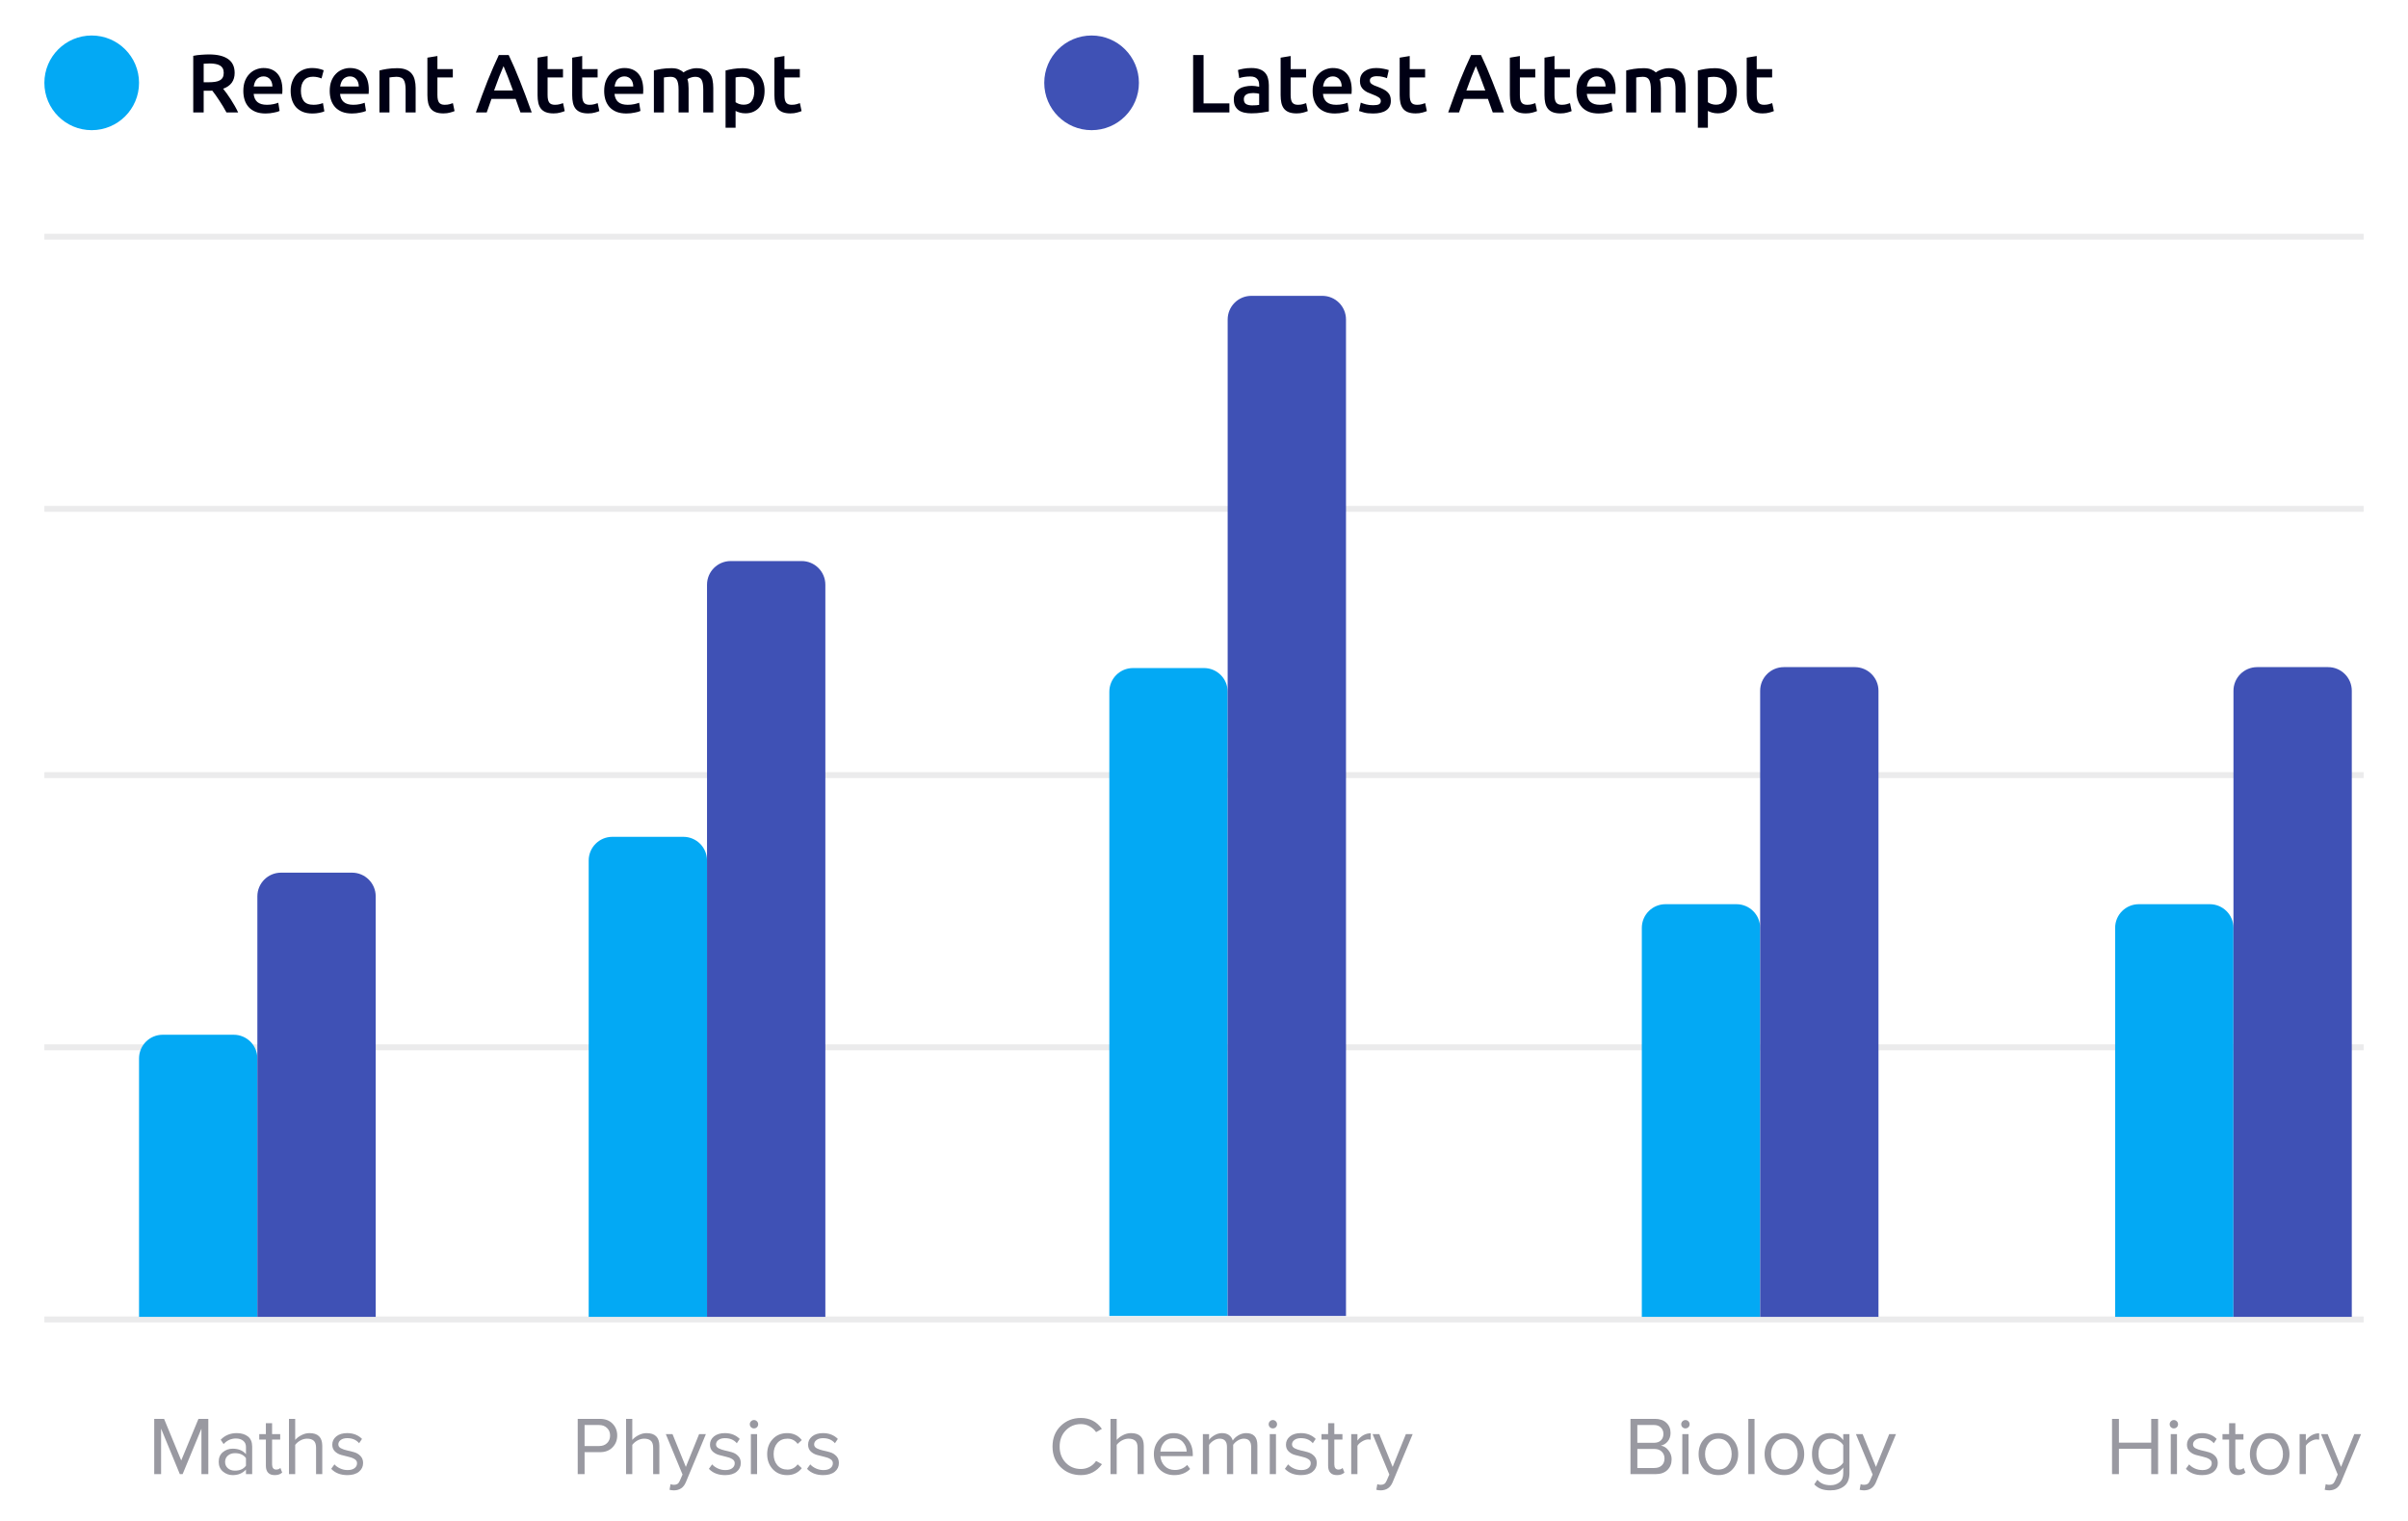 <?xml version="1.0" encoding="utf-8"?>
<!-- Generator: Adobe Illustrator 16.0.0, SVG Export Plug-In . SVG Version: 6.00 Build 0)  -->
<!DOCTYPE svg PUBLIC "-//W3C//DTD SVG 1.1//EN" "http://www.w3.org/Graphics/SVG/1.1/DTD/svg11.dtd">
<svg version="1.1" id="Layer_1" xmlns="http://www.w3.org/2000/svg" xmlns:xlink="http://www.w3.org/1999/xlink" x="0px" y="0px"
	 width="407px" height="257px" viewBox="80.5 84 407 257" enable-background="new 80.5 84 407 257" xml:space="preserve">
<path opacity="0.08" fill="none" stroke="#000014" enable-background="new    " d="M88,124h392"/>
<path opacity="0.08" fill="none" stroke="#000014" enable-background="new    " d="M88,170h392"/>
<path opacity="0.08" fill="none" stroke="#000014" enable-background="new    " d="M88,215h392"/>
<path opacity="0.08" fill="none" stroke="#000014" enable-background="new    " d="M88,261h392"/>
<path opacity="0.08" fill="none" stroke="#000014" enable-background="new    " d="M88,307h392"/>
<circle fill="#03A9F4" cx="96" cy="98" r="8"/>
<path fill="#000014" d="M115.836,93.2c1.4,0,2.469,0.256,3.206,0.77c0.747,0.514,1.12,1.298,1.12,2.353
	c0,1.316-0.649,2.207-1.946,2.674c0.177,0.215,0.378,0.476,0.602,0.784c0.224,0.308,0.453,0.644,0.686,1.008
	c0.233,0.355,0.457,0.723,0.672,1.106c0.215,0.373,0.406,0.742,0.574,1.106h-1.974c-0.177-0.336-0.369-0.672-0.574-1.008
	c-0.205-0.345-0.415-0.677-0.63-0.994c-0.205-0.327-0.411-0.63-0.616-0.91c-0.205-0.289-0.397-0.546-0.574-0.77
	c-0.131,0.009-0.243,0.014-0.336,0.014c-0.093,0-0.182,0-0.266,0h-0.854V103h-1.764v-9.562c0.429-0.093,0.887-0.154,1.372-0.182
	C115.019,93.219,115.453,93.2,115.836,93.2z M115.962,94.726c-0.373,0-0.719,0.014-1.036,0.042v3.136h0.77
	c0.429,0,0.807-0.023,1.134-0.07s0.597-0.131,0.812-0.252c0.224-0.121,0.392-0.285,0.504-0.49c0.112-0.205,0.168-0.466,0.168-0.784
	c0-0.299-0.056-0.551-0.168-0.756c-0.112-0.205-0.275-0.369-0.49-0.49c-0.205-0.122-0.453-0.206-0.742-0.252
	C116.625,94.754,116.307,94.726,115.962,94.726z M121.627,99.374c0-0.644,0.093-1.209,0.28-1.694
	c0.196-0.485,0.453-0.887,0.77-1.204c0.317-0.327,0.681-0.569,1.092-0.728c0.411-0.168,0.831-0.252,1.26-0.252
	c1.008,0,1.792,0.313,2.352,0.938c0.569,0.625,0.854,1.559,0.854,2.8c0,0.093-0.005,0.201-0.014,0.322
	c0,0.112-0.005,0.214-0.014,0.308h-4.83c0.047,0.588,0.252,1.045,0.616,1.372c0.373,0.317,0.91,0.476,1.61,0.476
	c0.411,0,0.784-0.037,1.12-0.112c0.345-0.075,0.616-0.154,0.812-0.238l0.224,1.386c-0.093,0.047-0.224,0.098-0.392,0.154
	c-0.159,0.047-0.345,0.089-0.56,0.126c-0.205,0.047-0.429,0.084-0.672,0.112c-0.243,0.028-0.49,0.042-0.742,0.042
	c-0.644,0-1.204-0.093-1.68-0.28c-0.476-0.196-0.868-0.462-1.176-0.798c-0.308-0.345-0.537-0.747-0.686-1.204
	C121.702,100.433,121.627,99.925,121.627,99.374z M126.541,98.618c0-0.233-0.033-0.453-0.098-0.658
	c-0.065-0.215-0.163-0.396-0.294-0.546c-0.121-0.159-0.275-0.28-0.462-0.364c-0.177-0.093-0.392-0.14-0.644-0.14
	c-0.261,0-0.49,0.051-0.686,0.154c-0.196,0.093-0.364,0.219-0.504,0.378c-0.131,0.159-0.233,0.341-0.308,0.546
	c-0.075,0.206-0.126,0.416-0.154,0.63H126.541z M129.625,99.346c0-0.542,0.084-1.045,0.252-1.512
	c0.168-0.476,0.406-0.887,0.714-1.232c0.317-0.345,0.7-0.616,1.148-0.812c0.448-0.196,0.952-0.294,1.512-0.294
	c0.691,0,1.344,0.126,1.96,0.378l-0.364,1.386c-0.196-0.084-0.42-0.154-0.672-0.21c-0.243-0.056-0.504-0.084-0.784-0.084
	c-0.663,0-1.167,0.21-1.512,0.63c-0.345,0.411-0.518,0.994-0.518,1.75c0,0.728,0.163,1.307,0.49,1.736
	c0.327,0.42,0.877,0.63,1.652,0.63c0.289,0,0.574-0.028,0.854-0.084c0.28-0.056,0.523-0.126,0.728-0.21l0.238,1.4
	c-0.188,0.093-0.471,0.177-0.854,0.252c-0.373,0.075-0.761,0.112-1.162,0.112c-0.625,0-1.171-0.093-1.638-0.28
	c-0.457-0.196-0.84-0.462-1.148-0.798c-0.299-0.345-0.523-0.751-0.672-1.218C129.7,100.41,129.625,99.896,129.625,99.346z
	 M136.229,99.374c0-0.644,0.093-1.209,0.28-1.694c0.196-0.485,0.452-0.887,0.77-1.204c0.317-0.327,0.681-0.569,1.092-0.728
	c0.41-0.168,0.83-0.252,1.26-0.252c1.008,0,1.792,0.313,2.352,0.938c0.569,0.625,0.854,1.559,0.854,2.8
	c0,0.093-0.005,0.201-0.014,0.322c0,0.112-0.005,0.214-0.014,0.308h-4.83c0.046,0.588,0.252,1.045,0.616,1.372
	c0.373,0.317,0.91,0.476,1.61,0.476c0.41,0,0.784-0.037,1.12-0.112c0.345-0.075,0.616-0.154,0.812-0.238l0.224,1.386
	c-0.094,0.047-0.224,0.098-0.392,0.154c-0.159,0.047-0.346,0.089-0.56,0.126c-0.206,0.047-0.43,0.084-0.672,0.112
	c-0.243,0.028-0.49,0.042-0.742,0.042c-0.644,0-1.204-0.093-1.68-0.28c-0.476-0.196-0.868-0.462-1.176-0.798
	c-0.308-0.345-0.537-0.747-0.686-1.204C136.303,100.433,136.229,99.925,136.229,99.374z M141.143,98.618
	c0-0.233-0.033-0.453-0.098-0.658c-0.066-0.215-0.164-0.396-0.294-0.546c-0.122-0.159-0.276-0.28-0.462-0.364
	c-0.178-0.093-0.392-0.14-0.644-0.14c-0.262,0-0.49,0.051-0.686,0.154c-0.196,0.093-0.364,0.219-0.504,0.378
	c-0.131,0.159-0.234,0.341-0.308,0.546c-0.075,0.206-0.126,0.416-0.154,0.63H141.143z M144.633,95.916
	c0.326-0.093,0.751-0.182,1.274-0.266c0.522-0.084,1.101-0.126,1.736-0.126c0.597,0,1.096,0.084,1.498,0.252
	c0.401,0.159,0.718,0.387,0.952,0.686c0.242,0.29,0.41,0.644,0.504,1.064c0.102,0.411,0.154,0.863,0.154,1.358V103h-1.694v-3.85
	c0-0.392-0.028-0.723-0.084-0.994c-0.047-0.28-0.131-0.504-0.252-0.672c-0.112-0.177-0.271-0.303-0.476-0.378
	c-0.196-0.084-0.439-0.126-0.728-0.126c-0.215,0-0.439,0.014-0.672,0.042c-0.234,0.028-0.406,0.051-0.518,0.07V103h-1.694V95.916z
	 M152.738,93.746l1.694-0.28v2.212h2.604v1.414h-2.604v2.982c0,0.588,0.093,1.008,0.28,1.26s0.504,0.378,0.952,0.378
	c0.308,0,0.579-0.033,0.812-0.098c0.243-0.065,0.434-0.126,0.574-0.182l0.28,1.344c-0.196,0.084-0.453,0.168-0.77,0.252
	c-0.317,0.093-0.691,0.14-1.12,0.14c-0.523,0-0.961-0.07-1.316-0.21c-0.345-0.14-0.621-0.341-0.826-0.602
	c-0.205-0.271-0.35-0.593-0.434-0.966c-0.084-0.383-0.126-0.817-0.126-1.302V93.746z M168.465,103
	c-0.13-0.383-0.266-0.761-0.406-1.134s-0.275-0.756-0.406-1.148h-4.088c-0.13,0.392-0.266,0.779-0.406,1.162
	c-0.13,0.373-0.261,0.747-0.392,1.12h-1.834c0.364-1.036,0.71-1.993,1.036-2.87c0.327-0.877,0.645-1.708,0.952-2.492
	c0.318-0.784,0.63-1.531,0.938-2.24s0.626-1.409,0.952-2.1h1.666c0.327,0.691,0.644,1.391,0.952,2.1
	c0.308,0.709,0.616,1.456,0.924,2.24c0.318,0.784,0.64,1.615,0.966,2.492c0.336,0.877,0.686,1.834,1.05,2.87H168.465z
	 M165.609,95.174c-0.214,0.495-0.462,1.097-0.742,1.806c-0.27,0.709-0.555,1.479-0.854,2.31h3.192
	c-0.298-0.831-0.588-1.605-0.868-2.324C166.057,96.247,165.815,95.65,165.609,95.174z M171.359,93.746l1.694-0.28v2.212h2.604v1.414
	h-2.604v2.982c0,0.588,0.094,1.008,0.28,1.26c0.187,0.252,0.504,0.378,0.952,0.378c0.308,0,0.579-0.033,0.812-0.098
	c0.243-0.065,0.434-0.126,0.574-0.182l0.28,1.344c-0.196,0.084-0.452,0.168-0.77,0.252c-0.317,0.093-0.69,0.14-1.12,0.14
	c-0.522,0-0.961-0.07-1.316-0.21c-0.345-0.14-0.62-0.341-0.826-0.602c-0.205-0.271-0.35-0.593-0.434-0.966
	c-0.084-0.383-0.126-0.817-0.126-1.302V93.746z M177.211,93.746l1.694-0.28v2.212h2.604v1.414h-2.604v2.982
	c0,0.588,0.093,1.008,0.28,1.26c0.186,0.252,0.504,0.378,0.952,0.378c0.308,0,0.578-0.033,0.813-0.098
	c0.242-0.065,0.434-0.126,0.574-0.182l0.28,1.344c-0.196,0.084-0.453,0.168-0.77,0.252c-0.318,0.093-0.691,0.14-1.12,0.14
	c-0.523,0-0.962-0.07-1.316-0.21c-0.346-0.14-0.621-0.341-0.826-0.602c-0.206-0.271-0.35-0.593-0.434-0.966
	c-0.084-0.383-0.126-0.817-0.126-1.302V93.746z M182.617,99.374c0-0.644,0.094-1.209,0.28-1.694c0.196-0.485,0.453-0.887,0.77-1.204
	c0.318-0.327,0.682-0.569,1.092-0.728c0.411-0.168,0.831-0.252,1.26-0.252c1.008,0,1.792,0.313,2.352,0.938
	c0.57,0.625,0.854,1.559,0.854,2.8c0,0.093-0.004,0.201-0.014,0.322c0,0.112-0.004,0.214-0.014,0.308h-4.83
	c0.047,0.588,0.252,1.045,0.616,1.372c0.374,0.317,0.91,0.476,1.61,0.476c0.411,0,0.784-0.037,1.12-0.112
	c0.346-0.075,0.616-0.154,0.812-0.238l0.224,1.386c-0.093,0.047-0.224,0.098-0.392,0.154c-0.158,0.047-0.345,0.089-0.56,0.126
	c-0.205,0.047-0.429,0.084-0.672,0.112c-0.242,0.028-0.49,0.042-0.742,0.042c-0.644,0-1.204-0.093-1.68-0.28
	c-0.476-0.196-0.868-0.462-1.176-0.798c-0.308-0.345-0.536-0.747-0.686-1.204C182.692,100.433,182.617,99.925,182.617,99.374z
	 M187.531,98.618c0-0.233-0.032-0.453-0.098-0.658c-0.065-0.215-0.163-0.396-0.294-0.546c-0.121-0.159-0.275-0.28-0.462-0.364
	c-0.177-0.093-0.392-0.14-0.644-0.14c-0.261,0-0.49,0.051-0.686,0.154c-0.196,0.093-0.364,0.219-0.504,0.378
	c-0.13,0.159-0.233,0.341-0.308,0.546c-0.074,0.206-0.126,0.416-0.154,0.63H187.531z M195.193,99.15
	c0-0.765-0.098-1.316-0.294-1.652c-0.186-0.345-0.541-0.518-1.064-0.518c-0.186,0-0.392,0.014-0.616,0.042
	c-0.224,0.028-0.392,0.051-0.504,0.07V103h-1.694v-7.084c0.327-0.093,0.752-0.182,1.274-0.266c0.532-0.084,1.092-0.126,1.68-0.126
	c0.504,0,0.915,0.065,1.232,0.196c0.327,0.131,0.598,0.304,0.812,0.518c0.103-0.075,0.234-0.154,0.392-0.238
	c0.159-0.084,0.336-0.159,0.532-0.224c0.196-0.075,0.402-0.135,0.616-0.182c0.224-0.046,0.448-0.07,0.672-0.07
	c0.57,0,1.036,0.084,1.4,0.252c0.374,0.159,0.663,0.387,0.868,0.686c0.215,0.29,0.36,0.644,0.434,1.064
	c0.084,0.411,0.126,0.863,0.126,1.358V103h-1.694v-3.85c0-0.765-0.093-1.316-0.28-1.652c-0.186-0.345-0.546-0.518-1.078-0.518
	c-0.27,0-0.527,0.047-0.77,0.14c-0.242,0.084-0.424,0.168-0.546,0.252c0.075,0.233,0.126,0.48,0.154,0.742
	c0.028,0.261,0.042,0.541,0.042,0.84V103h-1.694V99.15z M207.993,99.374c0-0.756-0.173-1.344-0.518-1.764
	c-0.336-0.42-0.882-0.63-1.638-0.63c-0.159,0-0.327,0.009-0.504,0.028c-0.168,0.01-0.336,0.038-0.504,0.084v4.186
	c0.149,0.103,0.345,0.201,0.588,0.294c0.252,0.084,0.518,0.126,0.798,0.126c0.616,0,1.064-0.21,1.344-0.63
	C207.848,100.648,207.993,100.083,207.993,99.374z M209.729,99.346c0,0.56-0.075,1.073-0.224,1.54
	c-0.14,0.467-0.346,0.868-0.616,1.204c-0.271,0.336-0.612,0.597-1.022,0.784c-0.402,0.187-0.859,0.28-1.372,0.28
	c-0.346,0-0.663-0.042-0.952-0.126c-0.29-0.084-0.528-0.177-0.714-0.28v2.842h-1.694v-9.674c0.345-0.093,0.771-0.182,1.274-0.266
	s1.036-0.126,1.596-0.126c0.578,0,1.096,0.089,1.554,0.266c0.457,0.177,0.844,0.434,1.162,0.77c0.326,0.327,0.574,0.728,0.742,1.204
	C209.64,98.23,209.729,98.758,209.729,99.346z M211.39,93.746l1.694-0.28v2.212h2.604v1.414h-2.604v2.982
	c0,0.588,0.094,1.008,0.28,1.26s0.504,0.378,0.952,0.378c0.308,0,0.579-0.033,0.812-0.098c0.243-0.065,0.434-0.126,0.574-0.182
	l0.28,1.344c-0.196,0.084-0.452,0.168-0.77,0.252c-0.317,0.093-0.69,0.14-1.12,0.14c-0.522,0-0.961-0.07-1.316-0.21
	c-0.345-0.14-0.62-0.341-0.826-0.602c-0.205-0.271-0.35-0.593-0.434-0.966c-0.084-0.383-0.126-0.817-0.126-1.302V93.746z"/>
<circle fill="#3F51B5" cx="265" cy="98" r="8"/>
<path fill="#000014" d="M288.294,101.474V103h-6.132v-9.702h1.764v8.176H288.294z M292.133,101.81c0.522,0,0.919-0.028,1.19-0.084
	V99.85c-0.094-0.028-0.229-0.056-0.406-0.084c-0.178-0.028-0.374-0.042-0.588-0.042c-0.187,0-0.378,0.014-0.574,0.042
	c-0.187,0.028-0.36,0.079-0.518,0.154c-0.15,0.075-0.271,0.182-0.364,0.322c-0.094,0.131-0.14,0.299-0.14,0.504
	c0,0.401,0.126,0.681,0.378,0.84C291.363,101.735,291.703,101.81,292.133,101.81z M291.993,95.496c0.56,0,1.031,0.07,1.414,0.21
	c0.382,0.14,0.686,0.336,0.91,0.588c0.233,0.252,0.396,0.56,0.49,0.924c0.102,0.355,0.154,0.747,0.154,1.176v4.438
	c-0.262,0.056-0.658,0.121-1.19,0.196c-0.523,0.084-1.116,0.126-1.778,0.126c-0.439,0-0.84-0.042-1.204-0.126
	s-0.677-0.219-0.938-0.406c-0.252-0.187-0.453-0.429-0.602-0.728c-0.14-0.299-0.21-0.667-0.21-1.106c0-0.42,0.079-0.775,0.238-1.064
	c0.168-0.29,0.392-0.523,0.672-0.7c0.28-0.187,0.602-0.317,0.966-0.392c0.373-0.084,0.76-0.126,1.162-0.126
	c0.186,0,0.382,0.014,0.588,0.042c0.205,0.019,0.424,0.056,0.658,0.112v-0.28c0-0.196-0.024-0.383-0.07-0.56
	c-0.047-0.177-0.131-0.331-0.252-0.462c-0.112-0.14-0.266-0.247-0.462-0.322c-0.187-0.075-0.425-0.112-0.714-0.112
	c-0.392,0-0.752,0.028-1.078,0.084c-0.327,0.056-0.593,0.122-0.798,0.196l-0.21-1.372c0.214-0.075,0.527-0.149,0.938-0.224
	C291.087,95.533,291.526,95.496,291.993,95.496z M296.951,93.746l1.694-0.28v2.212h2.604v1.414h-2.604v2.982
	c0,0.588,0.093,1.008,0.28,1.26c0.188,0.252,0.504,0.378,0.952,0.378c0.308,0,0.579-0.033,0.812-0.098
	c0.243-0.065,0.434-0.126,0.574-0.182l0.28,1.344c-0.196,0.084-0.453,0.168-0.77,0.252c-0.317,0.093-0.691,0.14-1.12,0.14
	c-0.523,0-0.961-0.07-1.316-0.21c-0.345-0.14-0.621-0.341-0.826-0.602c-0.205-0.271-0.35-0.593-0.434-0.966
	c-0.084-0.383-0.126-0.817-0.126-1.302V93.746z M302.358,99.374c0-0.644,0.093-1.209,0.28-1.694
	c0.196-0.485,0.452-0.887,0.771-1.204c0.317-0.327,0.681-0.569,1.092-0.728c0.41-0.168,0.83-0.252,1.26-0.252
	c1.008,0,1.792,0.313,2.353,0.938c0.569,0.625,0.854,1.559,0.854,2.8c0,0.093-0.005,0.201-0.014,0.322
	c0,0.112-0.005,0.214-0.015,0.308h-4.83c0.046,0.588,0.252,1.045,0.616,1.372c0.373,0.317,0.91,0.476,1.61,0.476
	c0.41,0,0.784-0.037,1.12-0.112c0.345-0.075,0.616-0.154,0.812-0.238l0.224,1.386c-0.094,0.047-0.224,0.098-0.392,0.154
	c-0.159,0.047-0.346,0.089-0.56,0.126c-0.206,0.047-0.43,0.084-0.672,0.112c-0.243,0.028-0.49,0.042-0.742,0.042
	c-0.644,0-1.204-0.093-1.68-0.28c-0.476-0.196-0.868-0.462-1.176-0.798c-0.308-0.345-0.537-0.747-0.686-1.204
	C302.432,100.433,302.358,99.925,302.358,99.374z M307.272,98.618c0-0.233-0.033-0.453-0.098-0.658
	c-0.066-0.215-0.164-0.396-0.294-0.546c-0.122-0.159-0.276-0.28-0.462-0.364c-0.178-0.093-0.392-0.14-0.644-0.14
	c-0.262,0-0.49,0.051-0.686,0.154c-0.196,0.093-0.364,0.219-0.504,0.378c-0.131,0.159-0.234,0.341-0.308,0.546
	c-0.075,0.206-0.126,0.416-0.154,0.63H307.272z M312.596,101.782c0.448,0,0.774-0.051,0.98-0.154
	c0.205-0.112,0.308-0.299,0.308-0.56c0-0.243-0.112-0.443-0.336-0.602c-0.215-0.159-0.573-0.331-1.078-0.518
	c-0.308-0.112-0.593-0.229-0.854-0.35c-0.252-0.131-0.472-0.28-0.658-0.448s-0.336-0.369-0.448-0.602
	c-0.103-0.243-0.154-0.537-0.154-0.882c0-0.672,0.248-1.199,0.742-1.582c0.494-0.392,1.166-0.588,2.017-0.588
	c0.429,0,0.84,0.042,1.231,0.126c0.393,0.075,0.687,0.149,0.883,0.224l-0.309,1.372c-0.188-0.084-0.425-0.158-0.714-0.224
	c-0.29-0.075-0.626-0.112-1.008-0.112c-0.347,0-0.626,0.061-0.841,0.182c-0.215,0.112-0.321,0.29-0.321,0.532
	c0,0.121,0.018,0.229,0.056,0.322c0.046,0.093,0.121,0.182,0.225,0.266c0.102,0.075,0.237,0.154,0.405,0.238
	c0.169,0.075,0.373,0.154,0.616,0.238c0.401,0.149,0.742,0.298,1.021,0.448c0.281,0.14,0.509,0.303,0.687,0.49
	c0.187,0.177,0.322,0.382,0.406,0.616s0.126,0.513,0.126,0.84c0,0.7-0.262,1.232-0.784,1.596c-0.514,0.355-1.251,0.532-2.212,0.532
	c-0.645,0-1.162-0.056-1.554-0.168c-0.393-0.103-0.669-0.187-0.826-0.252l0.294-1.414c0.252,0.103,0.55,0.201,0.896,0.294
	C311.746,101.735,312.148,101.782,312.596,101.782z M317.076,93.746l1.693-0.28v2.212h2.604v1.414h-2.604v2.982
	c0,0.588,0.094,1.008,0.28,1.26c0.188,0.252,0.504,0.378,0.952,0.378c0.309,0,0.579-0.033,0.813-0.098
	c0.242-0.065,0.434-0.126,0.573-0.182l0.28,1.344c-0.196,0.084-0.453,0.168-0.77,0.252c-0.317,0.093-0.691,0.14-1.12,0.14
	c-0.523,0-0.962-0.07-1.316-0.21c-0.345-0.14-0.621-0.341-0.826-0.602c-0.204-0.271-0.35-0.593-0.434-0.966
	c-0.084-0.383-0.126-0.817-0.126-1.302V93.746z M332.803,103c-0.13-0.383-0.266-0.761-0.406-1.134
	c-0.14-0.373-0.274-0.756-0.405-1.148h-4.088c-0.13,0.392-0.267,0.779-0.406,1.162c-0.13,0.373-0.261,0.747-0.392,1.12h-1.834
	c0.363-1.036,0.709-1.993,1.035-2.87c0.327-0.877,0.645-1.708,0.952-2.492c0.318-0.784,0.63-1.531,0.938-2.24
	c0.308-0.709,0.626-1.409,0.951-2.1h1.666c0.328,0.691,0.645,1.391,0.953,2.1c0.308,0.709,0.615,1.456,0.924,2.24
	c0.317,0.784,0.64,1.615,0.966,2.492c0.336,0.877,0.686,1.834,1.05,2.87H332.803z M329.947,95.174
	c-0.215,0.495-0.463,1.097-0.742,1.806c-0.27,0.709-0.555,1.479-0.854,2.31h3.191c-0.298-0.831-0.588-1.605-0.868-2.324
	S330.153,95.65,329.947,95.174z M335.697,93.746l1.693-0.28v2.212h2.604v1.414h-2.604v2.982c0,0.588,0.094,1.008,0.28,1.26
	s0.504,0.378,0.952,0.378c0.309,0,0.579-0.033,0.813-0.098c0.242-0.065,0.434-0.126,0.573-0.182l0.28,1.344
	c-0.196,0.084-0.453,0.168-0.77,0.252c-0.317,0.093-0.691,0.14-1.121,0.14c-0.522,0-0.961-0.07-1.315-0.21
	c-0.345-0.14-0.621-0.341-0.826-0.602c-0.205-0.271-0.35-0.593-0.434-0.966c-0.084-0.383-0.126-0.817-0.126-1.302V93.746z
	 M341.549,93.746l1.694-0.28v2.212h2.604v1.414h-2.604v2.982c0,0.588,0.093,1.008,0.28,1.26c0.186,0.252,0.504,0.378,0.951,0.378
	c0.309,0,0.578-0.033,0.813-0.098c0.242-0.065,0.434-0.126,0.574-0.182l0.279,1.344c-0.195,0.084-0.453,0.168-0.77,0.252
	c-0.318,0.093-0.691,0.14-1.12,0.14c-0.522,0-0.962-0.07-1.315-0.21c-0.347-0.14-0.621-0.341-0.826-0.602
	c-0.206-0.271-0.351-0.593-0.435-0.966c-0.084-0.383-0.126-0.817-0.126-1.302V93.746z M346.955,99.374
	c0-0.644,0.094-1.209,0.279-1.694c0.197-0.485,0.453-0.887,0.771-1.204c0.318-0.327,0.683-0.569,1.092-0.728
	c0.411-0.168,0.831-0.252,1.261-0.252c1.008,0,1.791,0.313,2.352,0.938c0.57,0.625,0.854,1.559,0.854,2.8
	c0,0.093-0.004,0.201-0.014,0.322c0,0.112-0.004,0.214-0.014,0.308h-4.83c0.047,0.588,0.252,1.045,0.616,1.372
	c0.374,0.317,0.909,0.476,1.61,0.476c0.41,0,0.783-0.037,1.119-0.112c0.346-0.075,0.616-0.154,0.813-0.238l0.224,1.386
	c-0.093,0.047-0.224,0.098-0.392,0.154c-0.158,0.047-0.346,0.089-0.561,0.126c-0.205,0.047-0.429,0.084-0.672,0.112
	c-0.242,0.028-0.49,0.042-0.742,0.042c-0.644,0-1.203-0.093-1.68-0.28c-0.477-0.196-0.868-0.462-1.176-0.798
	c-0.309-0.345-0.536-0.747-0.687-1.204C347.03,100.433,346.955,99.925,346.955,99.374z M351.869,98.618
	c0-0.233-0.032-0.453-0.098-0.658c-0.065-0.215-0.164-0.396-0.295-0.546c-0.121-0.159-0.274-0.28-0.461-0.364
	c-0.178-0.093-0.393-0.14-0.645-0.14c-0.262,0-0.49,0.051-0.686,0.154c-0.196,0.093-0.364,0.219-0.504,0.378
	c-0.131,0.159-0.233,0.341-0.309,0.546c-0.074,0.206-0.126,0.416-0.154,0.63H351.869z M359.531,99.15
	c0-0.765-0.098-1.316-0.294-1.652c-0.187-0.345-0.541-0.518-1.064-0.518c-0.186,0-0.392,0.014-0.616,0.042
	c-0.224,0.028-0.392,0.051-0.504,0.07V103h-1.693v-7.084c0.326-0.093,0.752-0.182,1.273-0.266c0.532-0.084,1.092-0.126,1.68-0.126
	c0.504,0,0.916,0.065,1.232,0.196c0.327,0.131,0.598,0.304,0.813,0.518c0.103-0.075,0.233-0.154,0.392-0.238
	c0.159-0.084,0.336-0.159,0.532-0.224c0.195-0.075,0.402-0.135,0.615-0.182c0.225-0.046,0.448-0.07,0.672-0.07
	c0.57,0,1.037,0.084,1.4,0.252c0.374,0.159,0.663,0.387,0.868,0.686c0.215,0.29,0.36,0.644,0.435,1.064
	c0.084,0.411,0.125,0.863,0.125,1.358V103h-1.693v-3.85c0-0.765-0.094-1.316-0.28-1.652c-0.186-0.345-0.546-0.518-1.078-0.518
	c-0.27,0-0.526,0.047-0.77,0.14c-0.242,0.084-0.425,0.168-0.546,0.252c0.074,0.233,0.126,0.48,0.154,0.742
	c0.027,0.261,0.041,0.541,0.041,0.84V103h-1.693V99.15z M372.331,99.374c0-0.756-0.173-1.344-0.519-1.764
	c-0.336-0.42-0.881-0.63-1.638-0.63c-0.159,0-0.327,0.009-0.504,0.028c-0.168,0.01-0.336,0.038-0.504,0.084v4.186
	c0.149,0.103,0.345,0.201,0.588,0.294c0.252,0.084,0.519,0.126,0.798,0.126c0.616,0,1.064-0.21,1.344-0.63
	C372.186,100.648,372.331,100.083,372.331,99.374z M374.066,99.346c0,0.56-0.074,1.073-0.224,1.54
	c-0.14,0.467-0.346,0.868-0.616,1.204s-0.611,0.597-1.021,0.784c-0.402,0.187-0.859,0.28-1.372,0.28
	c-0.346,0-0.663-0.042-0.952-0.126c-0.29-0.084-0.527-0.177-0.714-0.28v2.842h-1.694v-9.674c0.346-0.093,0.771-0.182,1.274-0.266
	s1.036-0.126,1.596-0.126c0.578,0,1.097,0.089,1.554,0.266s0.845,0.434,1.162,0.77c0.326,0.327,0.574,0.728,0.742,1.204
	C373.979,98.23,374.066,98.758,374.066,99.346z M375.729,93.746l1.693-0.28v2.212h2.604v1.414h-2.604v2.982
	c0,0.588,0.094,1.008,0.28,1.26s0.504,0.378,0.952,0.378c0.308,0,0.578-0.033,0.812-0.098c0.243-0.065,0.435-0.126,0.574-0.182
	l0.28,1.344c-0.196,0.084-0.452,0.168-0.771,0.252c-0.317,0.093-0.69,0.14-1.12,0.14c-0.521,0-0.961-0.07-1.315-0.21
	c-0.345-0.14-0.62-0.341-0.826-0.602c-0.205-0.271-0.351-0.593-0.435-0.966c-0.084-0.383-0.125-0.817-0.125-1.302V93.746z"/>
<path opacity="0.4" fill="#000014" enable-background="new    " d="M115.709,333.138h-1.162v-7.686l-3.178,7.686h-0.476
	l-3.164-7.686v7.686h-1.162V323.8h1.666l2.898,7.028l2.912-7.028h1.666V333.138z M123.123,333.138h-1.05v-0.77
	c-0.569,0.626-1.316,0.938-2.24,0.938c-0.625,0-1.176-0.2-1.652-0.602s-0.714-0.947-0.714-1.638c0-0.709,0.233-1.256,0.7-1.639
	c0.476-0.392,1.031-0.588,1.666-0.588c0.961,0,1.708,0.309,2.24,0.924v-1.218c0-0.448-0.159-0.798-0.476-1.05
	s-0.728-0.378-1.232-0.378c-0.793,0-1.484,0.313-2.072,0.938l-0.49-0.728c0.719-0.746,1.619-1.12,2.702-1.12
	c0.775,0,1.405,0.187,1.89,0.56c0.485,0.374,0.728,0.948,0.728,1.723V333.138z M120.211,332.55c0.84,0,1.461-0.28,1.862-0.84v-1.274
	c-0.401-0.56-1.022-0.84-1.862-0.84c-0.485,0-0.887,0.141-1.204,0.42c-0.308,0.271-0.462,0.626-0.462,1.064
	c0,0.43,0.154,0.784,0.462,1.064C119.324,332.415,119.726,332.55,120.211,332.55z M126.936,333.306c-0.495,0-0.868-0.135-1.12-0.405
	s-0.378-0.662-0.378-1.177V327.3h-1.12v-0.924h1.12v-1.848h1.05v1.848h1.372v0.924h-1.372v4.2c0,0.262,0.056,0.472,0.168,0.63
	c0.121,0.159,0.294,0.238,0.518,0.238c0.308,0,0.546-0.093,0.714-0.28l0.308,0.784C127.888,333.162,127.468,333.306,126.936,333.306
	z M134.971,333.138h-1.05v-4.452c0-0.56-0.131-0.955-0.392-1.189c-0.261-0.233-0.639-0.35-1.134-0.35
	c-0.383,0-0.761,0.103-1.134,0.308c-0.364,0.206-0.653,0.453-0.868,0.742v4.941h-1.05V323.8h1.05v3.556
	c0.261-0.308,0.611-0.573,1.05-0.798c0.439-0.232,0.896-0.35,1.372-0.35c1.437,0,2.156,0.719,2.156,2.156V333.138z M139.21,333.306
	c-1.148,0-2.058-0.354-2.73-1.063l0.546-0.756c0.233,0.271,0.55,0.5,0.952,0.686c0.41,0.188,0.835,0.28,1.274,0.28
	c0.504,0,0.896-0.107,1.176-0.322c0.28-0.214,0.42-0.494,0.42-0.84c0-0.298-0.145-0.532-0.434-0.7
	c-0.29-0.177-0.64-0.308-1.05-0.392c-0.402-0.093-0.808-0.196-1.218-0.309c-0.411-0.12-0.761-0.321-1.05-0.602
	c-0.29-0.289-0.434-0.667-0.434-1.134c0-0.551,0.224-1.013,0.672-1.387c0.457-0.373,1.073-0.56,1.848-0.56
	c1.017,0,1.852,0.327,2.506,0.979l-0.49,0.729c-0.476-0.569-1.148-0.854-2.016-0.854c-0.458,0-0.822,0.103-1.092,0.308
	c-0.271,0.196-0.406,0.448-0.406,0.756c0,0.271,0.144,0.486,0.434,0.644c0.289,0.15,0.634,0.271,1.036,0.364
	c0.41,0.084,0.821,0.188,1.232,0.309c0.41,0.122,0.76,0.336,1.05,0.644c0.289,0.299,0.434,0.691,0.434,1.176
	c0,0.599-0.234,1.088-0.7,1.471C140.703,333.115,140.05,333.306,139.21,333.306z"/>
<path fill="#03A9F4" d="M104,262.88c0-2.21,1.791-4,4-4h12c2.209,0,4,1.79,4,4v43.683h-20V262.88z"/>
<path fill="#3F51B5" d="M124,235.486c0-2.208,1.791-4,4-4h12c2.209,0,4,1.791,4,4v71.076h-20V235.486z"/>
<path opacity="0.4" fill="#000014" enable-background="new    " d="M179.306,333.139h-1.162v-9.338h3.752
	c0.905,0,1.619,0.271,2.142,0.813c0.522,0.541,0.784,1.209,0.784,2.002s-0.266,1.461-0.798,2.002
	c-0.523,0.541-1.232,0.812-2.128,0.812h-2.59V333.139z M181.756,328.393c0.55,0,0.998-0.162,1.344-0.489
	c0.345-0.336,0.518-0.766,0.518-1.288c0-0.523-0.173-0.947-0.518-1.274c-0.346-0.336-0.794-0.504-1.344-0.504h-2.45v3.556H181.756z
	 M191.947,333.139h-1.05v-4.451c0-0.561-0.131-0.957-0.392-1.19c-0.262-0.233-0.64-0.351-1.134-0.351
	c-0.383,0-0.761,0.104-1.134,0.309c-0.364,0.205-0.654,0.453-0.868,0.742v4.941h-1.05v-9.338h1.05v3.557
	c0.261-0.309,0.611-0.574,1.05-0.799c0.438-0.232,0.896-0.35,1.372-0.35c1.437,0,2.156,0.719,2.156,2.156V333.139z M193.665,335.785
	l0.168-0.952c0.168,0.075,0.359,0.112,0.574,0.112c0.243,0,0.443-0.051,0.602-0.154c0.159-0.104,0.294-0.289,0.406-0.561
	l0.448-1.021l-2.828-6.832h1.134l2.254,5.544l2.24-5.544h1.148l-3.388,8.134c-0.373,0.896-1.036,1.354-1.988,1.372
	C194.155,335.883,193.898,335.85,193.665,335.785z M203.048,333.307c-1.148,0-2.058-0.354-2.73-1.063l0.546-0.756
	c0.234,0.271,0.551,0.499,0.952,0.686c0.411,0.188,0.836,0.28,1.274,0.28c0.504,0,0.896-0.107,1.176-0.322
	c0.28-0.215,0.42-0.495,0.42-0.84c0-0.299-0.144-0.532-0.434-0.7c-0.289-0.177-0.639-0.308-1.05-0.392
	c-0.401-0.094-0.807-0.196-1.218-0.309c-0.41-0.121-0.76-0.321-1.05-0.602c-0.289-0.289-0.434-0.667-0.434-1.134
	c0-0.552,0.224-1.014,0.672-1.386c0.458-0.373,1.074-0.561,1.848-0.561c1.018,0,1.853,0.327,2.506,0.98l-0.49,0.728
	c-0.476-0.569-1.148-0.854-2.016-0.854c-0.457,0-0.821,0.104-1.092,0.309c-0.27,0.196-0.406,0.448-0.406,0.756
	c0,0.271,0.145,0.485,0.434,0.645c0.29,0.148,0.635,0.271,1.036,0.363c0.411,0.084,0.822,0.188,1.232,0.309
	c0.411,0.121,0.761,0.336,1.05,0.644c0.29,0.299,0.434,0.691,0.434,1.176c0,0.598-0.233,1.087-0.7,1.471
	C204.542,333.116,203.888,333.307,203.048,333.307z M207.932,325.411c-0.186,0-0.35-0.065-0.49-0.196
	c-0.14-0.14-0.21-0.308-0.21-0.504s0.07-0.364,0.21-0.504s0.304-0.21,0.49-0.21c0.196,0,0.364,0.07,0.504,0.21
	s0.21,0.308,0.21,0.504s-0.07,0.364-0.21,0.504C208.296,325.346,208.128,325.411,207.932,325.411z M208.464,333.139h-1.05v-6.762
	h1.05V333.139z M213.541,333.307c-0.999,0-1.811-0.336-2.436-1.008c-0.626-0.681-0.938-1.531-0.938-2.548s0.312-1.862,0.938-2.534
	c0.625-0.672,1.437-1.008,2.436-1.008c1.045,0,1.871,0.392,2.478,1.176l-0.7,0.645c-0.43-0.588-1.004-0.883-1.722-0.883
	c-0.71,0-1.279,0.243-1.708,0.729c-0.42,0.485-0.63,1.111-0.63,1.876s0.21,1.396,0.63,1.89c0.429,0.485,0.998,0.729,1.708,0.729
	c0.709,0,1.283-0.294,1.722-0.882l0.7,0.644C215.412,332.915,214.586,333.307,213.541,333.307z M219.632,333.307
	c-1.148,0-2.058-0.354-2.73-1.063l0.546-0.756c0.234,0.271,0.551,0.499,0.952,0.686c0.411,0.188,0.836,0.28,1.274,0.28
	c0.504,0,0.896-0.107,1.176-0.322s0.42-0.495,0.42-0.84c0-0.299-0.144-0.532-0.434-0.7c-0.289-0.177-0.639-0.308-1.05-0.392
	c-0.401-0.094-0.807-0.196-1.218-0.309c-0.41-0.121-0.76-0.321-1.05-0.602c-0.289-0.289-0.434-0.667-0.434-1.134
	c0-0.552,0.224-1.014,0.672-1.386c0.458-0.373,1.074-0.561,1.848-0.561c1.018,0,1.853,0.327,2.506,0.98l-0.49,0.728
	c-0.476-0.569-1.148-0.854-2.016-0.854c-0.457,0-0.821,0.104-1.092,0.309c-0.27,0.196-0.406,0.448-0.406,0.756
	c0,0.271,0.145,0.485,0.434,0.645c0.29,0.148,0.635,0.271,1.036,0.363c0.411,0.084,0.822,0.188,1.232,0.309
	c0.411,0.121,0.761,0.336,1.05,0.644c0.29,0.299,0.434,0.691,0.434,1.176c0,0.598-0.233,1.087-0.7,1.471
	C221.126,333.116,220.472,333.307,219.632,333.307z"/>
<path fill="#03A9F4" d="M180,229.43c0-2.209,1.791-4,4-4h12c2.209,0,4,1.791,4,4v77.132h-20V229.43z"/>
<path fill="#3F51B5" d="M200,182.822c0-2.209,1.791-4,4-4h12c2.209,0,4,1.791,4,4v123.74h-20V182.822z"/>
<path opacity="0.4" fill="#000014" enable-background="new    " d="M360.338,333.138h-4.256V323.8h4.158
	c0.803,0,1.438,0.22,1.904,0.658c0.476,0.438,0.713,1.013,0.713,1.722c0,0.561-0.157,1.036-0.476,1.429
	c-0.317,0.383-0.704,0.62-1.162,0.714c0.495,0.074,0.921,0.336,1.274,0.783c0.363,0.448,0.546,0.952,0.546,1.513
	c0,0.756-0.242,1.368-0.728,1.834C361.836,332.91,361.178,333.138,360.338,333.138z M360.044,327.846c0.515,0,0.91-0.14,1.19-0.42
	c0.279-0.279,0.42-0.639,0.42-1.078c0-0.438-0.145-0.798-0.435-1.078c-0.28-0.289-0.672-0.434-1.176-0.434h-2.8v3.01H360.044z
	 M360.1,332.102c0.543,0,0.967-0.144,1.274-0.434c0.308-0.289,0.462-0.681,0.462-1.176c0-0.457-0.154-0.84-0.462-1.148
	c-0.298-0.308-0.724-0.462-1.274-0.462h-2.855v3.22H360.1z M365.363,325.41c-0.188,0-0.351-0.065-0.49-0.196
	c-0.141-0.14-0.21-0.308-0.21-0.504s0.069-0.364,0.21-0.504c0.14-0.14,0.303-0.21,0.49-0.21c0.195,0,0.363,0.07,0.504,0.21
	c0.14,0.14,0.21,0.308,0.21,0.504s-0.07,0.364-0.21,0.504C365.727,325.345,365.559,325.41,365.363,325.41z M365.895,333.138h-1.05
	v-6.762h1.05V333.138z M373.365,332.284c-0.606,0.682-1.414,1.021-2.422,1.021s-1.82-0.34-2.437-1.021
	c-0.606-0.681-0.91-1.526-0.91-2.534s0.304-1.848,0.91-2.52c0.616-0.682,1.429-1.022,2.437-1.022s1.815,0.341,2.422,1.022
	c0.615,0.672,0.924,1.512,0.924,2.52S373.98,331.604,373.365,332.284z M369.291,331.612c0.411,0.504,0.962,0.756,1.652,0.756
	s1.236-0.252,1.638-0.756c0.401-0.514,0.603-1.134,0.603-1.862s-0.201-1.344-0.603-1.848s-0.947-0.756-1.638-0.756
	s-1.241,0.257-1.652,0.77c-0.4,0.504-0.602,1.116-0.602,1.834C368.689,330.479,368.891,331.099,369.291,331.612z M377.051,333.138
	h-1.05V323.8h1.05V333.138z M384.521,332.284c-0.606,0.682-1.414,1.021-2.422,1.021s-1.819-0.34-2.436-1.021
	c-0.607-0.681-0.91-1.526-0.91-2.534s0.303-1.848,0.91-2.52c0.616-0.682,1.428-1.022,2.436-1.022s1.815,0.341,2.422,1.022
	c0.616,0.672,0.925,1.512,0.925,2.52S385.138,331.604,384.521,332.284z M380.448,331.612c0.409,0.504,0.961,0.756,1.651,0.756
	s1.236-0.252,1.639-0.756c0.4-0.514,0.602-1.134,0.602-1.862s-0.201-1.344-0.602-1.848c-0.402-0.504-0.948-0.756-1.639-0.756
	s-1.242,0.257-1.651,0.77c-0.402,0.504-0.603,1.116-0.603,1.834C379.846,330.479,380.046,331.099,380.448,331.612z M389.873,335.882
	c-0.598,0-1.105-0.074-1.526-0.224c-0.42-0.141-0.821-0.401-1.204-0.784l0.532-0.784c0.515,0.616,1.246,0.924,2.198,0.924
	c0.626,0,1.145-0.168,1.554-0.504c0.411-0.326,0.616-0.835,0.616-1.525v-0.967c-0.252,0.355-0.578,0.645-0.98,0.868
	c-0.4,0.225-0.83,0.336-1.287,0.336c-0.896,0-1.625-0.312-2.185-0.938c-0.55-0.634-0.825-1.488-0.825-2.563
	c0-1.072,0.275-1.927,0.825-2.562c0.56-0.634,1.288-0.952,2.185-0.952c0.924,0,1.68,0.397,2.268,1.19v-1.022h1.05v6.566
	c0,1.036-0.303,1.782-0.909,2.239C391.577,335.649,390.807,335.882,389.873,335.882z M390.027,332.298
	c0.401,0,0.789-0.106,1.162-0.322c0.383-0.214,0.668-0.476,0.854-0.783v-2.954c-0.186-0.309-0.466-0.564-0.84-0.771
	c-0.373-0.214-0.766-0.321-1.176-0.321c-0.672,0-1.204,0.237-1.596,0.714c-0.383,0.476-0.574,1.097-0.574,1.861
	c0,0.757,0.195,1.377,0.588,1.862C388.837,332.06,389.365,332.298,390.027,332.298z M394.818,335.784l0.168-0.952
	c0.168,0.075,0.359,0.112,0.574,0.112c0.242,0,0.443-0.052,0.602-0.154c0.159-0.103,0.294-0.289,0.406-0.56l0.447-1.022
	l-2.828-6.832h1.135l2.254,5.544l2.24-5.544h1.147l-3.388,8.134c-0.373,0.896-1.036,1.354-1.988,1.372
	C395.309,335.882,395.052,335.85,394.818,335.784z"/>
<path fill="#03A9F4" d="M358,240.816c0-2.209,1.791-4,4-4h12c2.209,0,4,1.791,4,4v65.746h-20V240.816z"/>
<path fill="#3F51B5" d="M378,200.75c0-2.209,1.791-4,4-4h12c2.209,0,4,1.791,4,4v105.813h-20V200.75z"/>
<path opacity="0.4" fill="#000014" enable-background="new    " d="M445.261,333.139h-1.162v-4.283h-5.46v4.283h-1.162v-9.338h1.162
	v4.019h5.46v-4.019h1.162V333.139z M447.92,325.411c-0.187,0-0.35-0.066-0.49-0.196c-0.14-0.14-0.21-0.308-0.21-0.504
	s0.07-0.364,0.21-0.504c0.141-0.14,0.304-0.21,0.49-0.21c0.196,0,0.364,0.07,0.504,0.21c0.141,0.14,0.21,0.308,0.21,0.504
	s-0.069,0.364-0.21,0.504C448.284,325.345,448.116,325.411,447.92,325.411z M448.452,333.139h-1.05v-6.762h1.05V333.139z
	 M452.688,333.307c-1.147,0-2.058-0.354-2.729-1.063l0.546-0.756c0.233,0.27,0.551,0.499,0.952,0.686
	c0.411,0.187,0.835,0.28,1.274,0.28c0.504,0,0.896-0.108,1.176-0.322c0.279-0.215,0.42-0.495,0.42-0.84
	c0-0.299-0.146-0.532-0.435-0.7c-0.288-0.178-0.639-0.308-1.05-0.392c-0.4-0.094-0.807-0.196-1.218-0.309
	c-0.411-0.121-0.761-0.321-1.05-0.602c-0.289-0.29-0.435-0.668-0.435-1.134c0-0.552,0.225-1.014,0.673-1.386
	c0.457-0.375,1.072-0.561,1.848-0.561c1.017,0,1.853,0.326,2.506,0.98l-0.49,0.728c-0.476-0.57-1.147-0.854-2.016-0.854
	c-0.457,0-0.821,0.103-1.092,0.309c-0.271,0.196-0.406,0.448-0.406,0.756c0,0.27,0.145,0.485,0.434,0.645
	c0.289,0.148,0.635,0.27,1.036,0.363c0.411,0.084,0.821,0.187,1.232,0.309c0.411,0.121,0.761,0.336,1.05,0.644
	c0.289,0.298,0.434,0.69,0.434,1.176c0,0.598-0.232,1.087-0.699,1.471C454.181,333.115,453.528,333.307,452.688,333.307z
	 M458.762,333.307c-0.495,0-0.867-0.136-1.12-0.405c-0.252-0.271-0.378-0.663-0.378-1.177v-4.424h-1.119v-0.924h1.119v-1.848h1.051
	v1.848h1.371v0.924h-1.371v4.2c0,0.261,0.056,0.471,0.168,0.63c0.121,0.158,0.294,0.238,0.518,0.238c0.308,0,0.546-0.094,0.714-0.28
	l0.308,0.784C459.714,333.162,459.294,333.307,458.762,333.307z M466.545,332.285c-0.607,0.681-1.414,1.021-2.422,1.021
	s-1.82-0.341-2.436-1.021c-0.607-0.682-0.91-1.526-0.91-2.534s0.303-1.848,0.91-2.521c0.615-0.682,1.428-1.021,2.436-1.021
	s1.814,0.34,2.422,1.021c0.616,0.673,0.924,1.513,0.924,2.521S467.161,331.604,466.545,332.285z M462.471,331.613
	c0.411,0.504,0.961,0.756,1.652,0.756s1.237-0.252,1.638-0.756c0.401-0.515,0.603-1.135,0.603-1.862s-0.201-1.344-0.603-1.848
	c-0.4-0.504-0.946-0.757-1.638-0.757s-1.241,0.257-1.652,0.771c-0.4,0.504-0.602,1.115-0.602,1.834
	C461.869,330.479,462.07,331.099,462.471,331.613z M470.23,333.139h-1.05v-6.762h1.05v1.092c0.625-0.822,1.378-1.231,2.255-1.231
	v1.078c-0.132-0.028-0.271-0.042-0.421-0.042c-0.316,0-0.662,0.111-1.035,0.336c-0.373,0.224-0.64,0.471-0.799,0.741V333.139z
	 M473.424,335.785l0.168-0.952c0.168,0.074,0.359,0.112,0.574,0.112c0.243,0,0.443-0.053,0.602-0.154
	c0.159-0.104,0.295-0.29,0.406-0.561l0.448-1.021l-2.828-6.832h1.134l2.254,5.544l2.24-5.544h1.148l-3.389,8.134
	c-0.373,0.896-1.035,1.354-1.987,1.372C473.914,335.883,473.657,335.85,473.424,335.785z"/>
<path fill="#03A9F4" d="M438,240.816c0-2.209,1.791-4,4-4h12c2.209,0,4,1.791,4,4v65.746h-20V240.816z"/>
<path fill="#3F51B5" d="M458,200.75c0-2.209,1.791-4,4-4h12c2.209,0,4,1.791,4,4v105.813h-20V200.75z"/>
<path opacity="0.4" fill="#000014" enable-background="new    " d="M263.2,333.306c-1.363,0-2.506-0.447-3.43-1.344
	c-0.915-0.905-1.372-2.067-1.372-3.486s0.457-2.575,1.372-3.472c0.924-0.905,2.067-1.357,3.43-1.357
	c1.493,0,2.674,0.615,3.542,1.848l-0.98,0.546c-0.271-0.401-0.635-0.728-1.092-0.98c-0.458-0.252-0.948-0.378-1.47-0.378
	c-1.027,0-1.886,0.359-2.576,1.078c-0.682,0.709-1.022,1.615-1.022,2.716c0,1.102,0.34,2.012,1.022,2.73
	c0.69,0.709,1.549,1.063,2.576,1.063c0.521,0,1.012-0.12,1.47-0.363c0.457-0.252,0.821-0.583,1.092-0.994l0.994,0.546
	C265.85,332.69,264.665,333.306,263.2,333.306z M273.823,333.138h-1.05v-4.452c0-0.56-0.131-0.957-0.392-1.189
	c-0.262-0.233-0.64-0.35-1.134-0.35c-0.383,0-0.761,0.103-1.134,0.308c-0.364,0.205-0.654,0.453-0.868,0.742v4.941h-1.05V323.8h1.05
	v3.556c0.261-0.308,0.611-0.573,1.05-0.798c0.438-0.232,0.896-0.35,1.372-0.35c1.437,0,2.156,0.719,2.156,2.156V333.138z
	 M278.971,333.306c-1.008,0-1.834-0.327-2.478-0.979c-0.644-0.663-0.966-1.521-0.966-2.576c0-0.989,0.317-1.825,0.952-2.506
	c0.635-0.691,1.428-1.036,2.38-1.036c0.999,0,1.787,0.345,2.366,1.036c0.588,0.681,0.882,1.545,0.882,2.59v0.266h-5.474
	c0.047,0.663,0.289,1.219,0.728,1.666c0.439,0.448,1.008,0.672,1.708,0.672c0.84,0,1.535-0.284,2.086-0.854l0.504,0.686
	C280.968,332.961,280.072,333.306,278.971,333.306z M281.071,329.33c-0.009-0.579-0.205-1.097-0.588-1.554
	c-0.383-0.468-0.929-0.7-1.638-0.7c-0.672,0-1.204,0.229-1.596,0.686c-0.383,0.457-0.588,0.98-0.616,1.568H281.071z M293.02,333.138
	h-1.05v-4.592c0-0.933-0.416-1.399-1.246-1.399c-0.336,0-0.672,0.103-1.008,0.308s-0.598,0.448-0.784,0.728v4.956h-1.05v-4.592
	c0-0.933-0.416-1.399-1.246-1.399c-0.327,0-0.658,0.103-0.994,0.308c-0.327,0.205-0.588,0.453-0.784,0.742v4.941h-1.05v-6.762h1.05
	v0.979c0.168-0.261,0.462-0.518,0.882-0.77s0.854-0.378,1.302-0.378c0.494,0,0.896,0.117,1.204,0.35
	c0.308,0.233,0.513,0.537,0.616,0.91c0.205-0.336,0.518-0.63,0.938-0.882s0.863-0.378,1.33-0.378c1.26,0,1.89,0.681,1.89,2.044
	V333.138z M295.632,325.41c-0.186,0-0.35-0.065-0.49-0.196c-0.14-0.14-0.21-0.308-0.21-0.504s0.07-0.364,0.21-0.504
	s0.304-0.21,0.49-0.21c0.196,0,0.364,0.07,0.504,0.21c0.14,0.14,0.21,0.308,0.21,0.504s-0.07,0.364-0.21,0.504
	C295.996,325.345,295.828,325.41,295.632,325.41z M296.164,333.138h-1.05v-6.762h1.05V333.138z M300.401,333.306
	c-1.148,0-2.058-0.354-2.73-1.063l0.546-0.756c0.233,0.271,0.551,0.499,0.952,0.686c0.411,0.188,0.835,0.28,1.274,0.28
	c0.504,0,0.896-0.107,1.176-0.322c0.28-0.215,0.42-0.495,0.42-0.84c0-0.299-0.145-0.532-0.434-0.7
	c-0.289-0.177-0.639-0.308-1.05-0.392c-0.4-0.093-0.807-0.196-1.218-0.309c-0.411-0.12-0.761-0.321-1.05-0.602
	c-0.289-0.289-0.434-0.667-0.434-1.134c0-0.551,0.224-1.014,0.672-1.387c0.457-0.373,1.073-0.56,1.848-0.56
	c1.017,0,1.853,0.327,2.506,0.979l-0.49,0.729c-0.476-0.569-1.148-0.854-2.016-0.854c-0.457,0-0.821,0.103-1.092,0.308
	c-0.271,0.196-0.406,0.448-0.406,0.756c0,0.271,0.145,0.485,0.434,0.644c0.289,0.149,0.635,0.271,1.036,0.364
	c0.411,0.084,0.821,0.188,1.232,0.309c0.411,0.12,0.761,0.336,1.05,0.644c0.289,0.299,0.434,0.691,0.434,1.176
	c0,0.598-0.233,1.087-0.7,1.471C301.894,333.115,301.241,333.306,300.401,333.306z M306.475,333.306
	c-0.495,0-0.868-0.135-1.12-0.405c-0.252-0.271-0.378-0.663-0.378-1.177V327.3h-1.12v-0.924h1.12v-1.848h1.05v1.848h1.372v0.924
	h-1.372v4.2c0,0.261,0.056,0.471,0.168,0.63c0.121,0.159,0.294,0.238,0.518,0.238c0.308,0,0.546-0.093,0.714-0.28l0.308,0.784
	C307.427,333.161,307.007,333.306,306.475,333.306z M309.932,333.138h-1.05v-6.762h1.05v1.092c0.625-0.821,1.377-1.231,2.254-1.231
	v1.078c-0.131-0.028-0.271-0.043-0.42-0.043c-0.316,0-0.662,0.112-1.035,0.337c-0.373,0.224-0.64,0.471-0.799,0.741V333.138z
	 M313.125,335.784l0.168-0.952c0.168,0.075,0.359,0.112,0.574,0.112c0.242,0,0.443-0.052,0.602-0.154
	c0.159-0.103,0.294-0.289,0.406-0.56l0.448-1.022l-2.828-6.832h1.134l2.254,5.544l2.24-5.544h1.148l-3.389,8.134
	c-0.373,0.896-1.036,1.354-1.988,1.372C313.615,335.882,313.357,335.849,313.125,335.784z"/>
<path fill="#03A9F4" d="M268,200.906c0-2.209,1.791-4,4-4h12c2.209,0,4,1.791,4,4V306.41h-20V200.906z"/>
<path fill="#3F51B5" d="M288,138c0-2.209,1.791-4,4-4h12c2.209,0,4,1.791,4,4v168.41h-20V138z"/>
</svg>
